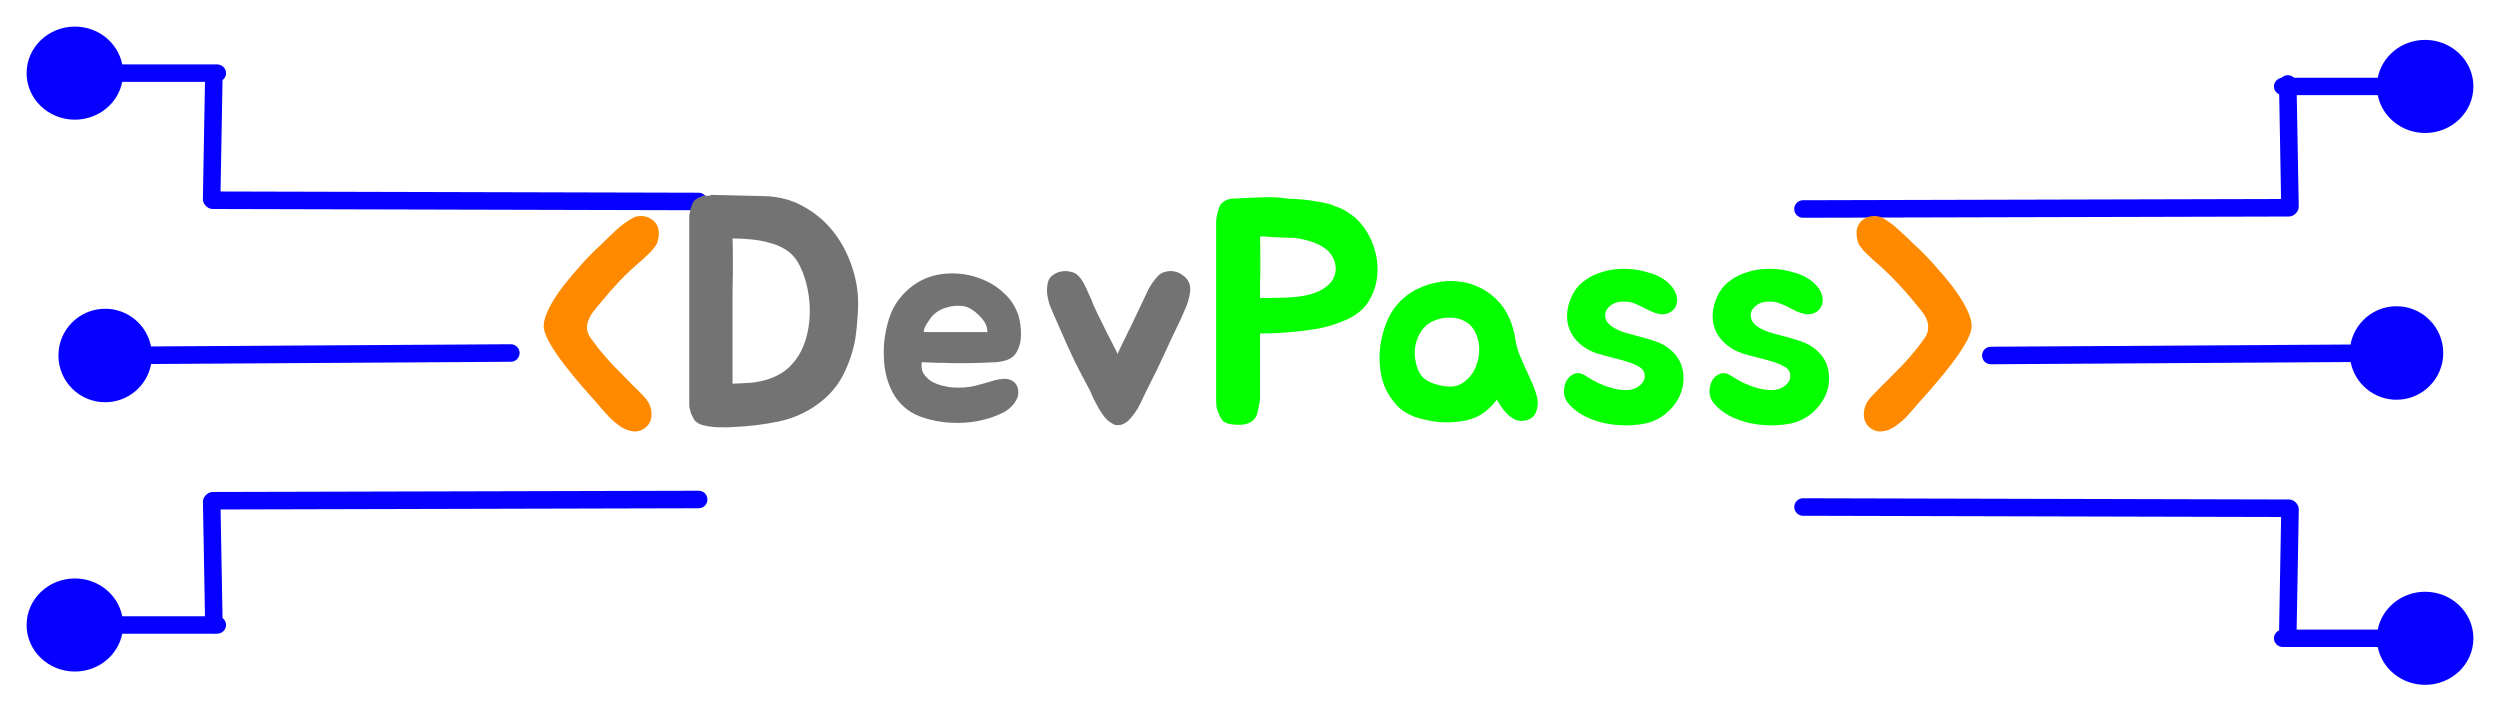 <svg width="376" height="107" viewBox="0 0 376 107" fill="none" xmlns="http://www.w3.org/2000/svg">
<g filter="url(#filter0_d_1_126)">
<path fill-rule="evenodd" clip-rule="evenodd" d="M353.519 47.814L299.411 48.148C298.683 48.153 298.096 48.747 298.101 49.475C298.105 50.203 298.699 50.789 299.427 50.785L353.535 50.451C354.173 53.7 357.046 56.142 360.478 56.121C364.361 56.097 367.489 52.929 367.465 49.047C367.441 45.164 364.274 42.035 360.391 42.059C356.959 42.081 354.116 44.558 353.519 47.814Z" fill="#0500FF"/>
<path fill-rule="evenodd" clip-rule="evenodd" d="M269.852 27.436C269.85 26.708 270.439 26.116 271.167 26.114L344.243 25.927C344.972 25.925 345.563 26.514 345.565 27.242C345.567 27.97 344.978 28.562 344.25 28.564L271.173 28.751C270.445 28.753 269.854 28.164 269.852 27.436Z" fill="#0500FF"/>
<path fill-rule="evenodd" clip-rule="evenodd" d="M344.435 28.398C343.707 28.411 343.107 27.831 343.094 27.103L342.764 8.647C342.751 7.919 343.331 7.318 344.059 7.305C344.787 7.292 345.387 7.872 345.4 8.6L345.73 27.056C345.743 27.784 345.163 28.385 344.435 28.398Z" fill="#0500FF"/>
<path fill-rule="evenodd" clip-rule="evenodd" d="M357.613 7.688H343.361C342.609 7.688 342 8.275 342 9C342 9.725 342.609 10.312 343.361 10.312H357.613C358.25 13.551 361.2 16 364.743 16C368.751 16 372 12.866 372 9C372 5.134 368.751 2 364.743 2C361.2 2 358.25 4.449 357.613 7.688Z" fill="#0500FF"/>
<path fill-rule="evenodd" clip-rule="evenodd" d="M269.858 72.251C269.857 72.979 270.445 73.57 271.173 73.572L344.25 73.76C344.978 73.761 345.57 73.173 345.572 72.445C345.574 71.717 344.985 71.125 344.257 71.123L271.18 70.936C270.452 70.934 269.86 71.522 269.858 72.251Z" fill="#0500FF"/>
<path fill-rule="evenodd" clip-rule="evenodd" d="M344.442 71.289C343.714 71.276 343.113 71.855 343.1 72.583L342.771 91.04C342.758 91.767 343.337 92.368 344.065 92.381C344.793 92.394 345.394 91.814 345.407 91.087L345.737 72.63C345.75 71.902 345.17 71.302 344.442 71.289Z" fill="#0500FF"/>
<path fill-rule="evenodd" clip-rule="evenodd" d="M357.613 93.312L343.361 93.312C342.609 93.312 342 92.725 342 92C342 91.275 342.609 90.688 343.361 90.688L357.613 90.688C358.25 87.449 361.2 85 364.743 85C368.751 85 372 88.134 372 92C372 95.866 368.751 99 364.743 99C361.2 99 358.25 96.551 357.613 93.312Z" fill="#0500FF"/>
</g>
<g filter="url(#filter1_d_1_126)">
<path fill-rule="evenodd" clip-rule="evenodd" d="M22.732 50.742L76.84 50.408C77.568 50.404 78.155 49.81 78.15 49.082C78.146 48.354 77.552 47.767 76.824 47.772L22.715 48.105C22.078 44.856 19.205 42.415 15.773 42.436C11.89 42.46 8.762 45.627 8.786 49.51C8.81 53.393 11.977 56.521 15.86 56.497C19.292 56.476 22.135 53.999 22.732 50.742Z" fill="#0500FF"/>
<path fill-rule="evenodd" clip-rule="evenodd" d="M106.399 71.12C106.401 71.849 105.812 72.44 105.084 72.442L32.008 72.629C31.279 72.631 30.688 72.043 30.686 71.314C30.684 70.587 31.273 69.995 32.001 69.993L105.077 69.805C105.806 69.804 106.397 70.392 106.399 71.12Z" fill="#0500FF"/>
<path fill-rule="evenodd" clip-rule="evenodd" d="M31.816 70.159C32.544 70.146 33.144 70.725 33.157 71.453L33.487 89.909C33.5 90.637 32.92 91.238 32.192 91.251C31.464 91.264 30.864 90.684 30.851 89.957L30.521 71.5C30.508 70.772 31.088 70.172 31.816 70.159Z" fill="#0500FF"/>
<path fill-rule="evenodd" clip-rule="evenodd" d="M18.387 91.312L32.639 91.312C33.391 91.312 34 90.725 34 90C34 89.275 33.391 88.688 32.639 88.688L18.387 88.688C17.75 85.449 14.8 83 11.257 83C7.249 83 4 86.134 4 90C4 93.866 7.249 97 11.257 97C14.8 97 17.75 94.551 18.387 91.312Z" fill="#0500FF"/>
<path fill-rule="evenodd" clip-rule="evenodd" d="M106.392 26.306C106.394 25.578 105.806 24.986 105.078 24.984L32.001 24.797C31.273 24.795 30.681 25.384 30.679 26.112C30.677 26.84 31.266 27.431 31.994 27.433L105.071 27.621C105.799 27.623 106.391 27.034 106.392 26.306Z" fill="#0500FF"/>
<path fill-rule="evenodd" clip-rule="evenodd" d="M31.809 27.268C32.537 27.281 33.137 26.701 33.15 25.973L33.48 7.517C33.493 6.789 32.913 6.188 32.185 6.175C31.457 6.162 30.857 6.742 30.844 7.47L30.514 25.926C30.501 26.654 31.081 27.255 31.809 27.268Z" fill="#0500FF"/>
<path fill-rule="evenodd" clip-rule="evenodd" d="M18.387 5.688H32.639C33.391 5.688 34 6.275 34 7C34 7.725 33.391 8.312 32.639 8.312H18.387C17.75 11.551 14.8 14 11.257 14C7.249 14 4 10.866 4 7C4 3.134 7.249 0 11.257 0C14.8 0 17.75 2.449 18.387 5.688Z" fill="#0500FF"/>
</g>
<path d="M279.221 35.067C279.221 34.542 279.346 34.087 279.594 33.7C279.843 33.313 280.16 33.023 280.547 32.83C280.934 32.609 281.348 32.498 281.79 32.498C282.26 32.471 282.688 32.554 283.074 32.747C283.986 33.244 284.815 33.852 285.56 34.57C286.334 35.26 287.08 35.965 287.798 36.683C288.958 37.733 290.007 38.796 290.946 39.873C291.886 40.923 292.742 41.931 293.515 42.898C295.532 45.577 296.54 47.621 296.54 49.029C296.54 50.88 293.943 54.664 288.751 60.382C288.447 60.741 288.115 61.127 287.756 61.542C287.397 61.956 287.024 62.37 286.638 62.785C286.251 63.171 285.85 63.517 285.436 63.821C285.022 64.152 284.594 64.414 284.152 64.608C283.295 64.939 282.55 64.981 281.914 64.732C281.307 64.483 280.865 64.083 280.589 63.531C280.312 62.978 280.243 62.343 280.381 61.625C280.52 60.879 280.92 60.175 281.583 59.512C282.08 58.987 282.591 58.462 283.116 57.937C283.668 57.413 284.207 56.874 284.732 56.321C285.616 55.465 286.444 54.595 287.218 53.711C287.991 52.827 288.723 51.902 289.414 50.935C289.773 50.41 289.966 49.9 289.994 49.402C290.021 48.905 289.938 48.436 289.745 47.994C289.552 47.552 289.289 47.124 288.958 46.709C288.626 46.295 288.295 45.895 287.963 45.508C286.997 44.32 285.989 43.188 284.939 42.11C283.917 41.033 282.826 40.011 281.666 39.044C281.196 38.575 280.823 38.216 280.547 37.967C280.271 37.691 280.078 37.47 279.967 37.304C279.691 37.001 279.498 36.655 279.387 36.269C279.277 35.882 279.221 35.481 279.221 35.067Z" fill="#FF8A00"/>
<path d="M268.625 55.294C268.014 54.908 267.323 54.603 266.552 54.378C265.813 54.153 265.041 53.944 264.238 53.751C263.467 53.558 262.711 53.349 261.972 53.124C261.233 52.867 260.558 52.514 259.947 52.064C258.629 51.067 257.858 49.846 257.633 48.4C257.44 46.921 257.762 45.443 258.597 43.964C259.047 43.193 259.642 42.566 260.381 42.084C261.12 41.57 261.924 41.184 262.792 40.927C263.692 40.638 264.608 40.477 265.54 40.445C266.472 40.413 267.356 40.461 268.191 40.59C268.738 40.686 269.316 40.831 269.927 41.023C270.538 41.184 271.1 41.409 271.614 41.698C272.161 41.988 272.643 42.357 273.061 42.807C273.511 43.225 273.832 43.755 274.025 44.398C274.153 44.816 274.169 45.218 274.073 45.603C274.009 45.989 273.848 46.311 273.591 46.568C273.366 46.825 273.061 47.018 272.675 47.146C272.321 47.275 271.936 47.307 271.518 47.243C271.036 47.146 270.586 47.002 270.168 46.809C269.75 46.616 269.332 46.407 268.914 46.182C268.497 45.957 268.063 45.764 267.613 45.603C267.195 45.443 266.745 45.362 266.263 45.362C265.524 45.33 264.913 45.459 264.431 45.748C263.949 46.037 263.611 46.391 263.418 46.809C263.258 47.227 263.274 47.677 263.467 48.159C263.692 48.641 264.141 49.059 264.816 49.412C265.427 49.734 266.102 49.991 266.841 50.184C267.581 50.376 268.304 50.569 269.011 50.762C269.75 50.955 270.457 51.18 271.132 51.437C271.839 51.694 272.466 52.048 273.012 52.498C274.073 53.365 274.716 54.378 274.941 55.535C275.198 56.692 275.134 57.833 274.748 58.958C274.362 60.083 273.687 61.079 272.723 61.947C271.791 62.815 270.682 63.393 269.397 63.683C268.464 63.876 267.452 63.972 266.359 63.972C265.299 63.972 264.238 63.859 263.177 63.635C262.149 63.41 261.152 63.056 260.188 62.574C259.256 62.092 258.469 61.481 257.826 60.742C257.376 60.227 257.135 59.649 257.103 59.006C257.103 58.331 257.231 57.753 257.488 57.271C257.778 56.756 258.179 56.403 258.694 56.21C259.208 56.017 259.786 56.13 260.429 56.547C260.943 56.901 261.554 57.255 262.261 57.608C262.968 57.929 263.675 58.187 264.383 58.379C265.09 58.572 265.765 58.669 266.407 58.669C267.082 58.669 267.661 58.524 268.143 58.235C268.85 57.785 269.22 57.271 269.252 56.692C269.284 56.081 269.075 55.615 268.625 55.294Z" fill="#05FF00"/>
<path d="M246.732 55.294C246.122 54.908 245.431 54.603 244.659 54.378C243.92 54.153 243.149 53.944 242.345 53.751C241.574 53.558 240.818 53.349 240.079 53.124C239.34 52.867 238.665 52.514 238.054 52.064C236.737 51.067 235.965 49.846 235.74 48.4C235.547 46.921 235.869 45.443 236.704 43.964C237.154 43.193 237.749 42.566 238.488 42.084C239.227 41.57 240.031 41.184 240.899 40.927C241.799 40.638 242.715 40.477 243.647 40.445C244.579 40.413 245.463 40.461 246.298 40.59C246.845 40.686 247.423 40.831 248.034 41.023C248.645 41.184 249.207 41.409 249.721 41.698C250.268 41.988 250.75 42.357 251.168 42.807C251.618 43.225 251.939 43.755 252.132 44.398C252.261 44.816 252.277 45.218 252.18 45.603C252.116 45.989 251.955 46.311 251.698 46.568C251.473 46.825 251.168 47.018 250.782 47.146C250.428 47.275 250.043 47.307 249.625 47.243C249.143 47.146 248.693 47.002 248.275 46.809C247.857 46.616 247.439 46.407 247.022 46.182C246.604 45.957 246.17 45.764 245.72 45.603C245.302 45.443 244.852 45.362 244.37 45.362C243.631 45.33 243.02 45.459 242.538 45.748C242.056 46.037 241.718 46.391 241.526 46.809C241.365 47.227 241.381 47.677 241.574 48.159C241.799 48.641 242.249 49.059 242.924 49.412C243.534 49.734 244.209 49.991 244.949 50.184C245.688 50.376 246.411 50.569 247.118 50.762C247.857 50.955 248.564 51.18 249.239 51.437C249.946 51.694 250.573 52.048 251.12 52.498C252.18 53.365 252.823 54.378 253.048 55.535C253.305 56.692 253.241 57.833 252.855 58.958C252.469 60.083 251.794 61.079 250.83 61.947C249.898 62.815 248.789 63.393 247.504 63.683C246.572 63.876 245.559 63.972 244.466 63.972C243.406 63.972 242.345 63.859 241.284 63.635C240.256 63.41 239.26 63.056 238.295 62.574C237.363 62.092 236.576 61.481 235.933 60.742C235.483 60.227 235.242 59.649 235.21 59.006C235.21 58.331 235.338 57.753 235.596 57.271C235.885 56.756 236.287 56.403 236.801 56.21C237.315 56.017 237.894 56.13 238.536 56.547C239.051 56.901 239.661 57.255 240.368 57.608C241.076 57.929 241.783 58.187 242.49 58.379C243.197 58.572 243.872 58.669 244.515 58.669C245.19 58.669 245.768 58.524 246.25 58.235C246.957 57.785 247.327 57.271 247.359 56.692C247.391 56.081 247.182 55.615 246.732 55.294Z" fill="#05FF00"/>
<path d="M213.12 43.482C214.084 43 215.096 42.663 216.157 42.47C217.218 42.245 218.262 42.197 219.291 42.325C220.351 42.422 221.364 42.695 222.328 43.145C223.292 43.563 224.192 44.173 225.028 44.977C225.864 45.812 226.506 46.728 226.956 47.725C227.406 48.721 227.728 49.83 227.921 51.051C228.049 51.887 228.258 52.658 228.547 53.365C228.837 54.073 229.142 54.78 229.463 55.487C229.817 56.194 230.138 56.901 230.428 57.608C230.749 58.315 231.006 59.054 231.199 59.826C231.36 60.565 231.295 61.288 231.006 61.995C230.749 62.67 230.203 63.088 229.367 63.249C228.885 63.345 228.419 63.313 227.969 63.152C227.551 62.959 227.165 62.702 226.812 62.381C226.458 62.027 226.137 61.658 225.847 61.272C225.59 60.854 225.349 60.469 225.124 60.115C224.385 61.079 223.582 61.835 222.714 62.381C221.846 62.895 220.801 63.233 219.58 63.393C218.551 63.522 217.571 63.554 216.639 63.49C215.707 63.426 214.711 63.249 213.65 62.959C212.268 62.606 211.127 61.995 210.227 61.127C209.359 60.227 208.684 59.199 208.202 58.042C207.752 56.853 207.511 55.583 207.479 54.233C207.447 52.883 207.608 51.55 207.961 50.232C208.411 48.496 209.086 47.082 209.986 45.989C210.886 44.896 211.93 44.061 213.12 43.482ZM214.325 49.123C213.875 49.573 213.521 50.103 213.264 50.714C213.007 51.325 212.847 51.967 212.782 52.642C212.75 53.317 212.814 53.992 212.975 54.667C213.136 55.342 213.393 55.937 213.746 56.451C214.068 56.901 214.614 57.287 215.386 57.608C216.157 57.897 216.961 58.074 217.796 58.138C218.76 58.203 219.596 57.946 220.303 57.367C221.042 56.788 221.589 56.065 221.942 55.197C222.328 54.298 222.505 53.349 222.473 52.353C222.441 51.325 222.167 50.392 221.653 49.557C221.267 48.946 220.753 48.496 220.11 48.207C219.5 47.918 218.841 47.773 218.134 47.773C217.427 47.741 216.719 47.853 216.012 48.111C215.337 48.336 214.775 48.673 214.325 49.123Z" fill="#05FF00"/>
<path d="M203.778 32.683C204.999 33.808 205.899 35.158 206.478 36.733C207.056 38.275 207.281 39.818 207.153 41.361C207.024 42.839 206.558 44.205 205.755 45.459C204.951 46.68 203.73 47.612 202.091 48.255C200.805 48.801 199.535 49.187 198.282 49.412C197.029 49.637 195.646 49.814 194.136 49.943C193.461 50.007 192.882 50.055 192.4 50.087C191.95 50.087 191.42 50.103 190.809 50.135C190.681 50.135 190.456 50.135 190.134 50.135C189.845 50.135 189.636 50.151 189.508 50.184V60.163C189.411 60.774 189.283 61.401 189.122 62.044C188.993 62.686 188.624 63.184 188.013 63.538C187.659 63.731 187.226 63.843 186.711 63.876C186.197 63.908 185.731 63.892 185.313 63.827C184.863 63.763 184.478 63.651 184.156 63.49C183.867 63.297 183.626 62.975 183.433 62.526C183.304 62.236 183.176 61.915 183.047 61.561C182.951 61.176 182.903 60.71 182.903 60.163V33.502C182.903 33.278 182.919 33.069 182.951 32.876C182.983 32.683 183.015 32.49 183.047 32.297C183.112 32.136 183.16 31.96 183.192 31.767C183.224 31.574 183.272 31.397 183.337 31.236C183.401 31.076 183.465 30.931 183.529 30.803C183.626 30.674 183.738 30.562 183.867 30.465C184.028 30.305 184.269 30.16 184.59 30.031C184.944 29.903 185.458 29.838 186.133 29.838H186.229C187.226 29.774 188.334 29.726 189.556 29.694C190.777 29.63 191.79 29.646 192.593 29.742C193.043 29.806 193.461 29.855 193.847 29.887C194.232 29.887 194.602 29.903 194.955 29.935C195.341 29.967 195.727 29.999 196.113 30.031C196.498 30.063 196.884 30.112 197.27 30.176C197.591 30.24 197.88 30.288 198.137 30.32C198.427 30.353 198.716 30.401 199.005 30.465C199.262 30.529 199.536 30.594 199.825 30.658C200.146 30.722 200.435 30.835 200.693 30.995C201.368 31.188 201.93 31.429 202.38 31.719C202.83 32.008 203.296 32.329 203.778 32.683ZM200.885 40.638C200.918 39.866 200.757 39.191 200.403 38.613C200.082 38.034 199.616 37.552 199.005 37.166C198.395 36.781 197.703 36.475 196.932 36.251C196.161 36.026 195.389 35.865 194.618 35.768C194.425 35.768 194.152 35.768 193.798 35.768C193.477 35.736 193.123 35.72 192.738 35.72C192.352 35.688 191.982 35.672 191.629 35.672C191.307 35.64 191.05 35.624 190.857 35.624C190.697 35.592 190.504 35.575 190.279 35.575C190.054 35.575 189.797 35.575 189.508 35.575C189.54 36.572 189.556 37.536 189.556 38.468C189.556 39.368 189.556 40.348 189.556 41.409C189.524 41.988 189.508 42.566 189.508 43.145C189.508 43.723 189.508 44.286 189.508 44.832L192.497 44.784C193.268 44.784 194.12 44.736 195.052 44.639C195.984 44.543 196.868 44.35 197.703 44.061C198.539 43.771 199.246 43.354 199.825 42.807C200.435 42.261 200.789 41.538 200.885 40.638Z" fill="#05FF00"/>
<path d="M178.886 42.663C179.014 43.048 179.046 43.482 178.982 43.964C178.918 44.446 178.805 44.945 178.645 45.459C178.484 45.941 178.291 46.423 178.066 46.905C177.873 47.355 177.696 47.757 177.536 48.11C176.7 49.814 175.913 51.485 175.173 53.124C174.434 54.764 173.566 56.547 172.57 58.476C172.377 58.861 172.152 59.328 171.895 59.874C171.67 60.388 171.413 60.903 171.124 61.417C170.834 61.899 170.513 62.349 170.159 62.767C169.838 63.184 169.485 63.49 169.099 63.683C168.777 63.876 168.456 63.956 168.135 63.924C167.877 63.988 167.588 63.908 167.267 63.683C166.881 63.49 166.512 63.184 166.158 62.767C165.837 62.349 165.531 61.899 165.242 61.417C164.953 60.903 164.679 60.388 164.422 59.874C164.197 59.328 163.988 58.861 163.796 58.476C163.41 57.737 163.04 57.046 162.687 56.403C162.365 55.76 162.012 55.069 161.626 54.33C161.273 53.558 160.871 52.691 160.421 51.726C159.971 50.73 159.441 49.525 158.83 48.11C158.669 47.725 158.492 47.323 158.3 46.905C158.107 46.487 157.93 46.037 157.769 45.555C157.641 45.073 157.544 44.591 157.48 44.109C157.448 43.595 157.48 43.08 157.576 42.566C157.673 42.084 157.914 41.698 158.3 41.409C158.685 41.12 159.119 40.927 159.601 40.831C160.083 40.734 160.565 40.75 161.048 40.879C161.53 40.975 161.915 41.184 162.205 41.505C162.494 41.795 162.767 42.181 163.024 42.663C163.281 43.145 163.522 43.659 163.747 44.205C164.005 44.72 164.23 45.25 164.422 45.796C164.647 46.31 164.856 46.761 165.049 47.146C165.499 48.078 165.997 49.091 166.544 50.184C167.122 51.276 167.636 52.289 168.086 53.221C168.408 52.482 168.697 51.871 168.954 51.389C169.211 50.874 169.452 50.376 169.677 49.894C169.934 49.412 170.192 48.882 170.449 48.303C170.738 47.725 171.092 46.986 171.509 46.086C171.895 45.25 172.281 44.43 172.666 43.627C173.084 42.823 173.582 42.116 174.161 41.505C174.45 41.184 174.82 40.975 175.27 40.879C175.72 40.75 176.186 40.734 176.668 40.831C177.15 40.927 177.584 41.136 177.97 41.457C178.388 41.747 178.693 42.148 178.886 42.663Z" fill="#737373"/>
<path d="M149.678 57.174C150.063 57.078 150.449 57.013 150.835 56.981C151.253 56.949 151.622 56.997 151.944 57.126C152.297 57.255 152.586 57.48 152.811 57.801C153.036 58.09 153.149 58.508 153.149 59.054C153.149 59.44 153.052 59.81 152.86 60.163C152.667 60.517 152.426 60.838 152.136 61.127C151.847 61.417 151.526 61.674 151.172 61.899C150.819 62.092 150.481 62.252 150.16 62.381C149.228 62.799 148.151 63.12 146.93 63.345C145.74 63.57 144.503 63.651 143.217 63.586C141.482 63.522 139.81 63.184 138.203 62.574C136.628 61.931 135.391 60.886 134.491 59.44C133.655 58.026 133.157 56.451 132.997 54.715C132.836 52.98 132.916 51.341 133.238 49.798C133.591 47.934 134.186 46.423 135.021 45.266C135.889 44.077 136.918 43.129 138.107 42.422C139.553 41.586 141.176 41.152 142.976 41.12C144.776 41.088 146.496 41.441 148.135 42.181C149.228 42.663 150.208 43.321 151.076 44.157C151.944 44.961 152.602 45.941 153.052 47.098C153.181 47.387 153.277 47.741 153.342 48.159C153.438 48.577 153.502 49.026 153.535 49.508C153.567 49.959 153.567 50.408 153.535 50.858C153.502 51.308 153.422 51.71 153.293 52.064C153.101 52.642 152.86 53.092 152.57 53.414C152.281 53.735 151.911 53.976 151.461 54.137C151.011 54.297 150.465 54.41 149.822 54.474C149.212 54.506 148.472 54.539 147.605 54.571C146.833 54.603 146.11 54.619 145.435 54.619C144.76 54.619 144.069 54.619 143.362 54.619C142.655 54.587 141.916 54.571 141.144 54.571C140.405 54.539 139.569 54.506 138.637 54.474C138.541 55.117 138.621 55.68 138.878 56.162C139.168 56.612 139.553 56.997 140.035 57.319C140.517 57.608 141.064 57.833 141.675 57.994C142.285 58.154 142.88 58.251 143.458 58.283C144.551 58.347 145.596 58.267 146.592 58.042C147.588 57.785 148.617 57.495 149.678 57.174ZM147.605 47.821C146.994 47.114 146.351 46.6 145.676 46.278C145.162 46.053 144.615 45.957 144.037 45.989C143.491 45.989 142.96 46.069 142.446 46.23C141.514 46.455 140.726 46.937 140.084 47.676C140.019 47.741 139.907 47.901 139.746 48.159C139.585 48.384 139.425 48.625 139.264 48.882C139.135 49.139 139.039 49.38 138.975 49.605C138.91 49.83 138.943 49.942 139.071 49.942H148.521C148.488 49.492 148.408 49.123 148.279 48.834C148.151 48.512 147.926 48.175 147.605 47.821Z" fill="#737373"/>
<path d="M129.024 44.398C129.088 45.459 129.072 46.552 128.976 47.677C128.912 48.801 128.799 49.894 128.638 50.955C128.317 52.787 127.722 54.571 126.855 56.306C125.987 58.042 124.717 59.52 123.046 60.742C121.31 62.027 119.334 62.911 117.116 63.393C114.898 63.843 112.697 64.117 110.511 64.213C109.772 64.277 109.016 64.293 108.245 64.261C107.506 64.261 106.783 64.181 106.076 64.02C105.497 63.924 105.063 63.747 104.774 63.49C104.613 63.393 104.485 63.265 104.388 63.104C104.292 62.943 104.211 62.783 104.147 62.622C104.051 62.461 103.97 62.301 103.906 62.14C103.874 61.947 103.826 61.754 103.761 61.561C103.729 61.401 103.697 61.256 103.665 61.127C103.665 60.967 103.665 60.822 103.665 60.694V33.165C103.665 32.94 103.665 32.731 103.665 32.538C103.665 32.345 103.697 32.153 103.761 31.96C103.826 31.51 103.922 31.14 104.051 30.851C104.179 30.465 104.356 30.192 104.581 30.031C104.774 29.871 104.967 29.758 105.16 29.694C105.352 29.597 105.529 29.517 105.69 29.453C105.883 29.389 106.076 29.389 106.268 29.453C106.493 29.485 106.734 29.437 106.992 29.308L115.043 29.501C117.164 29.565 119.06 30.063 120.732 30.995C122.403 31.895 123.833 33.053 125.023 34.467C126.212 35.881 127.144 37.472 127.819 39.24C128.494 40.975 128.895 42.695 129.024 44.398ZM120.057 53.558C120.667 52.594 121.117 51.485 121.407 50.232C121.696 48.978 121.825 47.709 121.792 46.423C121.76 45.105 121.583 43.836 121.262 42.614C120.941 41.361 120.491 40.252 119.912 39.288C119.462 38.581 118.884 38.002 118.177 37.552C117.469 37.102 116.682 36.765 115.814 36.54C114.946 36.283 114.014 36.106 113.018 36.01C112.054 35.913 111.106 35.865 110.173 35.865C110.206 36.797 110.222 37.697 110.222 38.565C110.222 39.432 110.222 40.349 110.222 41.313C110.19 42.47 110.173 43.595 110.173 44.688C110.173 45.78 110.173 46.841 110.173 47.869V57.705C111.17 57.672 112.118 57.624 113.018 57.56C113.95 57.463 114.834 57.271 115.67 56.981C116.537 56.692 117.325 56.29 118.032 55.776C118.771 55.23 119.446 54.49 120.057 53.558Z" fill="#737373"/>
<path d="M99.09 35.067C99.09 35.481 99.035 35.882 98.924 36.269C98.814 36.655 98.621 37.001 98.344 37.304C98.234 37.47 98.04 37.691 97.764 37.967C97.488 38.216 97.115 38.575 96.646 39.044C95.486 40.011 94.381 41.033 93.331 42.11C92.309 43.188 91.315 44.32 90.348 45.508C90.017 45.895 89.685 46.295 89.354 46.709C89.022 47.124 88.76 47.552 88.567 47.994C88.373 48.436 88.276 48.905 88.276 49.402C88.304 49.9 88.511 50.41 88.898 50.935C89.588 51.902 90.32 52.827 91.094 53.711C91.867 54.595 92.696 55.465 93.58 56.321C94.105 56.874 94.629 57.413 95.154 57.937C95.707 58.462 96.231 58.987 96.728 59.512C97.391 60.175 97.792 60.879 97.93 61.625C98.068 62.343 97.999 62.978 97.723 63.531C97.447 64.083 96.991 64.483 96.356 64.732C95.748 64.981 95.016 64.939 94.16 64.608C93.718 64.414 93.29 64.152 92.875 63.821C92.461 63.517 92.061 63.171 91.674 62.785C91.287 62.37 90.914 61.956 90.555 61.542C90.196 61.127 89.865 60.741 89.561 60.382C84.368 54.664 81.772 50.88 81.772 49.029C81.772 47.621 82.78 45.577 84.796 42.898C85.57 41.931 86.426 40.923 87.365 39.873C88.304 38.796 89.354 37.733 90.514 36.683C91.232 35.965 91.964 35.26 92.71 34.57C93.483 33.852 94.326 33.244 95.237 32.747C95.624 32.554 96.038 32.471 96.48 32.498C96.95 32.498 97.378 32.609 97.764 32.83C98.151 33.023 98.469 33.313 98.717 33.7C98.966 34.087 99.09 34.542 99.09 35.067Z" fill="#FF8A00"/>
<defs>
<filter id="filter0_d_1_126" x="265.852" y="2" width="110.148" height="105" filterUnits="userSpaceOnUse" color-interpolation-filters="sRGB">
<feFlood flood-opacity="0" result="BackgroundImageFix"/>
<feColorMatrix in="SourceAlpha" type="matrix" values="0 0 0 0 0 0 0 0 0 0 0 0 0 0 0 0 0 0 127 0" result="hardAlpha"/>
<feOffset dy="4"/>
<feGaussianBlur stdDeviation="2"/>
<feComposite in2="hardAlpha" operator="out"/>
<feColorMatrix type="matrix" values="0 0 0 0 0 0 0 0 0 0 0 0 0 0 0 0 0 0 0.25 0"/>
<feBlend mode="normal" in2="BackgroundImageFix" result="effect1_dropShadow_1_126"/>
<feBlend mode="normal" in="SourceGraphic" in2="effect1_dropShadow_1_126" result="shape"/>
</filter>
<filter id="filter1_d_1_126" x="6.10352e-05" y="0" width="110.399" height="105" filterUnits="userSpaceOnUse" color-interpolation-filters="sRGB">
<feFlood flood-opacity="0" result="BackgroundImageFix"/>
<feColorMatrix in="SourceAlpha" type="matrix" values="0 0 0 0 0 0 0 0 0 0 0 0 0 0 0 0 0 0 127 0" result="hardAlpha"/>
<feOffset dy="4"/>
<feGaussianBlur stdDeviation="2"/>
<feComposite in2="hardAlpha" operator="out"/>
<feColorMatrix type="matrix" values="0 0 0 0 0 0 0 0 0 0 0 0 0 0 0 0 0 0 0.25 0"/>
<feBlend mode="normal" in2="BackgroundImageFix" result="effect1_dropShadow_1_126"/>
<feBlend mode="normal" in="SourceGraphic" in2="effect1_dropShadow_1_126" result="shape"/>
</filter>
</defs>
</svg>
